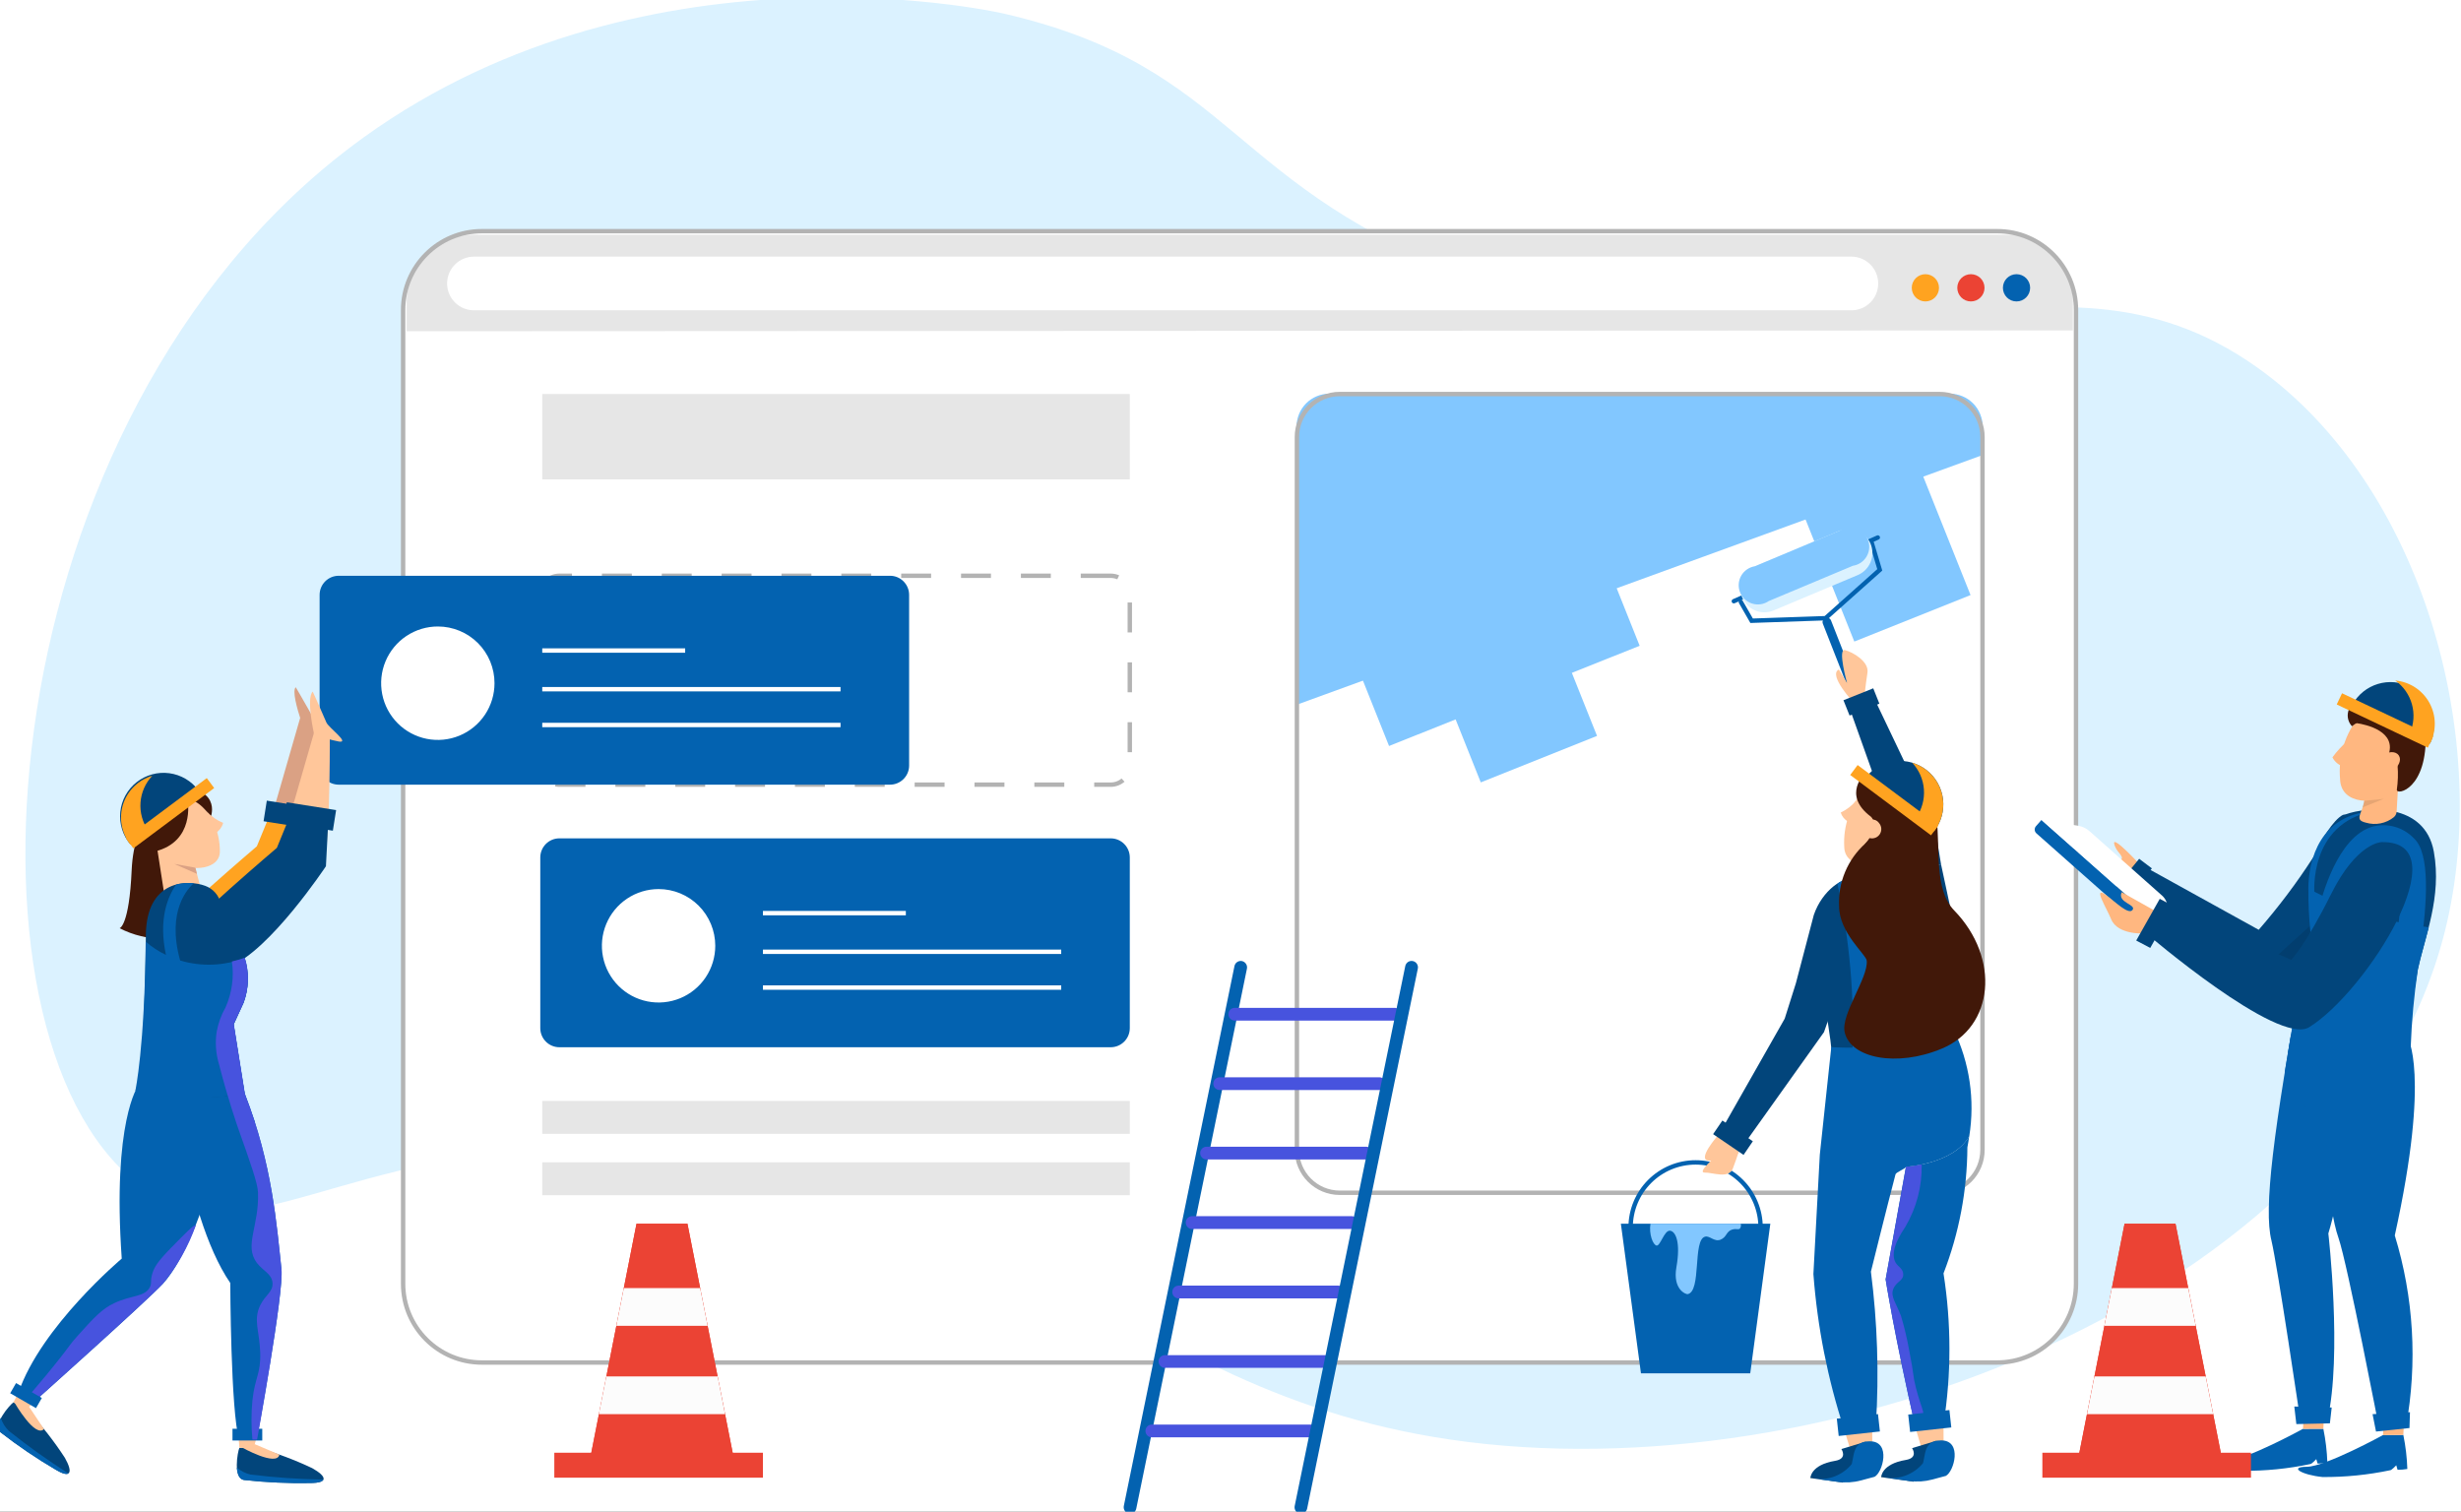 <svg width="560" height="344" viewBox="0 0 560 344" fill="none" xmlns="http://www.w3.org/2000/svg">
<rect x="0" y="0" width="560" height="344" fill="#333333" stroke="none"/>
<g clip-path="url(#clip0_36267_31136)">
<path d="M646.018 -107H-95.018C-110.472 -107 -123 -94.465 -123 -79.001V404.001C-123 419.464 -110.472 432 -95.018 432H646.018C661.472 432 674 419.464 674 404.001V-79.001C674 -94.465 661.472 -107 646.018 -107Z" fill="white"/>
<path d="M76.609 35.926C141.329 -15.794 225.089 2.305 228.58 3.127C281.502 15.436 279.131 43.043 336.85 63.757C421.077 93.979 465.337 49.263 513.648 83.631C551.393 110.49 567.223 168.318 556.359 211.82C536.273 292.324 421.114 339.075 333.882 328.111C250.57 317.633 228.617 259.002 136.233 260.533C76.497 261.486 56.094 286.459 32.928 270.47C-11.538 239.744 -4.332 100.684 76.609 35.926Z" fill="#DBF2FF"/>
<path d="M454.473 52.606H109.65C99.753 52.606 91.73 60.634 91.73 70.537V292.118C91.73 302.021 99.753 310.049 109.65 310.049H454.473C464.37 310.049 472.393 302.021 472.393 292.118V70.537C472.393 60.634 464.37 52.606 454.473 52.606Z" fill="white"/>
<path d="M457.721 53.409H108.848C99.757 53.054 92.252 59.274 92.533 69.772V75.375L471.684 75.188V68.707C471.684 60.638 465.281 53.409 457.721 53.409Z" fill="#E6E6E6"/>
<path d="M252.735 190.77H127.291C124.889 190.77 122.942 192.718 122.942 195.122V233.954C122.942 236.357 124.889 238.306 127.291 238.306H252.735C255.137 238.306 257.085 236.357 257.085 233.954V195.122C257.085 192.718 255.137 190.77 252.735 190.77Z" fill="#0362B0"/>
<path d="M162.759 215.22C162.759 217.772 162.002 220.268 160.585 222.39C159.168 224.513 157.153 226.167 154.796 227.144C152.439 228.121 149.845 228.376 147.343 227.878C144.841 227.38 142.543 226.151 140.739 224.346C138.935 222.541 137.706 220.241 137.209 217.738C136.711 215.234 136.966 212.639 137.943 210.281C138.919 207.922 140.572 205.906 142.693 204.488C144.815 203.07 147.309 202.313 149.86 202.313C153.281 202.313 156.562 203.673 158.981 206.093C161.4 208.514 162.759 211.797 162.759 215.22Z" fill="white"/>
<path d="M173.605 216.583H241.479" stroke="white" stroke-miterlimit="10"/>
<path d="M173.605 207.786H206.123" stroke="white" stroke-miterlimit="10"/>
<path d="M173.605 224.727H241.479" stroke="white" stroke-miterlimit="10"/>
<path d="M451.15 103.542V97.061C451.15 95.079 450.363 93.179 448.963 91.778C447.563 90.376 445.663 89.589 443.683 89.589H302.502C300.522 89.589 298.623 90.376 297.222 91.778C295.822 93.179 295.035 95.079 295.035 97.061V160.38L451.15 103.542Z" fill="#82C7FF"/>
<path d="M350.709 90.872L324.256 101.448L346.649 157.524L373.102 146.948L350.709 90.872Z" fill="#82C7FF"/>
<path d="M441.35 89.664H304.873C299.481 89.664 295.11 94.038 295.11 99.433V261.654C295.11 267.049 299.481 271.423 304.873 271.423H441.35C446.742 271.423 451.113 267.049 451.113 261.654V99.433C451.113 94.038 446.742 89.664 441.35 89.664Z" stroke="#B3B3B3" stroke-miterlimit="10"/>
<path d="M341.01 111.384L314.557 121.96L336.95 178.036L363.403 167.46L341.01 111.384Z" fill="#82C7FF"/>
<path d="M331.961 132.711L305.508 143.287L316.078 169.755L342.531 159.179L331.961 132.711Z" fill="#82C7FF"/>
<path d="M433.355 97.738L406.902 108.313L421.946 145.987L448.399 135.411L433.355 97.738Z" fill="#82C7FF"/>
<path d="M257.085 89.664H123.39V109.09H257.085V89.664Z" fill="#E6E6E6"/>
<path d="M257.085 250.521H123.39V258.011H257.085V250.521Z" fill="#E6E6E6"/>
<path d="M257.085 264.493H123.39V271.983H257.085V264.493Z" fill="#E6E6E6"/>
<path d="M252.735 131.018H127.291C124.889 131.018 122.942 132.966 122.942 135.37V174.202C122.942 176.605 124.889 178.554 127.291 178.554H252.735C255.137 178.554 257.085 176.605 257.085 174.202V135.37C257.085 132.966 255.137 131.018 252.735 131.018Z" stroke="#B3B3B3" stroke-miterlimit="10" stroke-dasharray="6.81 6.81"/>
<path d="M438.12 68.595C439.831 68.595 441.219 67.207 441.219 65.494C441.219 63.782 439.831 62.394 438.12 62.394C436.409 62.394 435.021 63.782 435.021 65.494C435.021 67.207 436.409 68.595 438.12 68.595Z" fill="#FFA320"/>
<path d="M448.48 68.595C450.192 68.595 451.579 67.207 451.579 65.494C451.579 63.782 450.192 62.394 448.48 62.394C446.769 62.394 445.382 63.782 445.382 65.494C445.382 67.207 446.769 68.595 448.48 68.595Z" fill="#EB4334"/>
<path d="M458.86 68.595C460.571 68.595 461.958 67.207 461.958 65.494C461.958 63.782 460.571 62.394 458.86 62.394C457.148 62.394 455.761 63.782 455.761 65.494C455.761 67.207 457.148 68.595 458.86 68.595Z" fill="#0362B0"/>
<path d="M421.282 70.612H107.84C106.221 70.612 104.668 69.969 103.523 68.823C102.379 67.678 101.736 66.124 101.736 64.504V64.504C101.74 62.886 102.385 61.335 103.529 60.191C104.673 59.047 106.222 58.401 107.84 58.397H421.282C422.901 58.397 424.454 59.04 425.598 60.185C426.743 61.331 427.386 62.884 427.386 64.504V64.504C427.389 65.307 427.233 66.102 426.927 66.845C426.621 67.587 426.171 68.261 425.604 68.829C425.037 69.396 424.363 69.846 423.621 70.152C422.879 70.458 422.085 70.615 421.282 70.612V70.612Z" fill="white"/>
<path d="M454.473 52.606H109.65C99.753 52.606 91.73 60.634 91.73 70.537V292.118C91.73 302.021 99.753 310.049 109.65 310.049H454.473C464.37 310.049 472.393 302.021 472.393 292.118V70.537C472.393 60.634 464.37 52.606 454.473 52.606Z" stroke="#B3B3B3" stroke-miterlimit="10"/>
<path d="M202.52 131.018H77.076C74.674 131.018 72.727 132.966 72.727 135.37V174.202C72.727 176.605 74.674 178.554 77.076 178.554H202.52C204.922 178.554 206.87 176.605 206.87 174.202V135.37C206.87 132.966 204.922 131.018 202.52 131.018Z" fill="#0362B0"/>
<path d="M112.525 155.468C112.525 158.021 111.768 160.517 110.35 162.64C108.932 164.763 106.916 166.417 104.558 167.394C102.2 168.37 99.605 168.625 97.103 168.125C94.6 167.626 92.302 166.394 90.498 164.588C88.695 162.781 87.468 160.479 86.973 157.974C86.477 155.469 86.735 152.874 87.714 150.516C88.693 148.158 90.35 146.143 92.473 144.727C94.597 143.311 97.093 142.557 99.645 142.561C101.338 142.561 103.014 142.895 104.578 143.544C106.142 144.193 107.563 145.144 108.759 146.342C109.956 147.541 110.904 148.964 111.55 150.53C112.196 152.096 112.528 153.774 112.525 155.468V155.468Z" fill="white"/>
<path d="M123.39 156.831H191.264" stroke="white" stroke-miterlimit="10"/>
<path d="M123.39 148.034H155.908" stroke="white" stroke-miterlimit="10"/>
<path d="M123.39 164.975H191.264" stroke="white" stroke-miterlimit="10"/>
<path d="M58.502 329.4C62.808 330.607 67.004 332.175 71.046 334.088C74.351 335.956 74.78 337.45 70.673 337.469C65.611 337.563 60.548 337.333 55.515 336.778C52.995 336.386 54.041 330.465 54.47 329.456L58.502 329.4Z" fill="#02457B"/>
<path d="M57.774 329.4L58.633 326.131L54.265 326.636L54.47 329.456L57.774 329.4Z" fill="#FFC69A"/>
<path d="M73.585 336.685C68.05 336.6 62.522 336.22 57.027 335.545C55.867 335.283 54.79 334.738 53.891 333.958C53.985 335.377 54.395 336.61 55.515 336.778C60.548 337.333 65.611 337.563 70.673 337.469C72.447 337.45 73.361 337.17 73.585 336.685Z" fill="#0362B0"/>
<path d="M38.603 215.238C38.603 215.238 37.557 210.289 46.368 203.695C51.144 200.207 55.683 196.407 59.958 192.32L68.302 163.369L71.196 164.732C71.196 164.732 71.382 187.464 70.113 194.207C68.844 200.949 40.88 230.2 38.603 215.238Z" fill="#DAA184"/>
<path d="M61.489 185.185L70.972 186.548L70.617 194.486C70.617 194.486 56.766 216.135 47.731 219.553C38.696 222.971 33.283 217.685 35.504 213.949C37.725 210.214 58.446 192.581 58.446 192.581L61.489 185.185Z" fill="#FFA320"/>
<path d="M71.203 188.652L71.942 183.966L60.713 182.192L59.974 186.879L71.203 188.652Z" fill="#02457B"/>
<path d="M71.177 171.325C71.177 171.325 65.689 157.914 67.294 156.383C67.294 156.383 72.428 165.031 73.977 168.673" fill="#DAA184"/>
<path d="M6.532 321.182C9.573 324.457 12.328 327.988 14.765 331.735C16.631 335.041 16.165 336.554 12.674 334.425C8.305 331.863 4.108 329.017 0.111 325.907C-1.756 324.245 2.164 319.743 3.06 319.108L6.532 321.182Z" fill="#02457B"/>
<path d="M5.898 320.789L8.343 318.455L4.348 316.605L3.06 319.108L5.898 320.789Z" fill="#FFC69A"/>
<path d="M55.739 249.027L38.453 239.389C38.453 239.389 41.365 275.849 52.398 291.95C52.398 291.95 52.491 321.275 54.414 327.607L58.446 327.513C58.446 327.513 64.625 294.135 64.046 288.831C62.982 279.043 61.974 264.96 55.739 249.027Z" fill="#0362B0"/>
<path d="M37.427 181.897C37.427 181.897 30.52 185.297 29.96 198.017C29.4 210.737 27.216 211.222 27.216 211.222C30.281 212.803 33.679 213.628 37.128 213.628C40.577 213.628 43.975 212.803 47.04 211.222L37.427 181.897Z" fill="#411809"/>
<path d="M45.771 183.093C48.509 185.914 50.036 189.695 50.027 193.627C50.176 197.867 43.699 198.428 40.022 196.373C38.382 195.462 37.042 194.095 36.164 192.437C35.286 190.78 34.907 188.903 35.075 187.034C35.877 182.495 42.075 179.693 45.771 183.093Z" fill="#FFC69A"/>
<path d="M42 188.267L35.187 189.331L37.744 205.806C37.919 206.939 38.536 207.957 39.46 208.636C40.383 209.316 41.539 209.601 42.672 209.429V209.429C43.272 209.334 43.844 209.115 44.354 208.785C44.863 208.454 45.297 208.021 45.628 207.512C45.959 207.003 46.179 206.43 46.274 205.83C46.37 205.231 46.338 204.618 46.182 204.031L42 188.267Z" fill="#FFC69A"/>
<path d="M42.709 182.289C42.709 182.289 44.408 191.498 35.243 193.758C28.802 195.346 28.97 179.301 38.061 178.965C50.849 178.498 47.974 185.857 47.974 185.857C47.974 185.857 44.838 181.299 42.709 182.289Z" fill="#411809"/>
<path d="M44.819 198.857L39.648 196.579L44.464 197.456L44.819 198.857Z" fill="#DAA184"/>
<path d="M52.491 241.481L31.434 247.085C31.434 247.085 25.517 255.117 27.701 286.403C27.701 286.403 9.332 301.85 4.199 316.904L7.596 319.127C7.596 319.127 33.469 296.003 37.109 292.081C41.477 287.355 49.896 271.684 52.491 241.481Z" fill="#0362B0"/>
<path d="M50.251 205.637C50.047 204.711 49.611 203.851 48.984 203.138C48.358 202.426 47.56 201.885 46.667 201.566C42.766 200.127 33.283 200.053 33.189 212.866C33.021 238.082 31.434 247.066 31.434 247.066C31.434 247.066 36.493 251.474 55.702 249.027L53.163 233.113L55.403 228.219C56.855 224.339 56.714 220.042 55.011 216.265L50.251 205.637Z" fill="#02457B"/>
<path d="M42.43 216.265C42.43 216.265 41.384 211.297 50.214 204.703C54.981 201.213 59.515 197.413 63.785 193.328L72.129 164.377L75.041 165.759C75.041 165.759 75.209 188.472 73.94 195.215C72.671 201.958 44.726 231.208 42.43 216.265Z" fill="#FFC69A"/>
<path d="M71.476 167.086C71.476 167.086 69.609 158.923 71.159 157.373C71.159 157.373 72.727 160.772 74.276 164.415C74.761 165.554 79.689 169.122 77.151 168.748C75.21 168.376 73.31 167.819 71.476 167.086V167.086Z" fill="#FFC69A"/>
<path d="M47.04 184.662C48.086 185.783 49.359 186.668 50.774 187.258C50.54 188.176 49.966 188.97 49.168 189.481L47.04 184.662Z" fill="#FFC69A"/>
<path d="M15.549 335.284C10.884 332.31 6.379 329.093 2.052 325.646C1.184 324.819 0.541 323.784 0.185 322.639C-0.487 323.909 -0.785 325.179 0.073 325.907C4.071 329.018 8.268 331.863 12.637 334.425C14.186 335.34 15.119 335.583 15.549 335.284Z" fill="#0362B0"/>
<path d="M3.378 319.295C3.378 319.295 7.97 327.252 10.005 325.197L6.607 320.098L3.378 319.295Z" fill="#FFC69A"/>
<path d="M54.955 329.325C54.955 329.325 63.001 333.846 63.58 331.006L57.979 328.634L54.955 329.325Z" fill="#FFC69A"/>
<path d="M66.025 185.54L74.687 187.127L74.164 197.12C74.164 197.12 61.302 216.49 52.267 219.908C43.232 223.326 37.837 218.04 40.04 214.304C42.243 210.569 63.001 192.936 63.001 192.936L66.025 185.54Z" fill="#02457B"/>
<path d="M75.743 189.027L76.482 184.34L65.252 182.567L64.513 187.253L75.743 189.027Z" fill="#02457B"/>
<path d="M55.739 249.027L57.998 255.397L43.456 271.441L44.819 249.774C48.473 249.8 52.123 249.55 55.739 249.027V249.027Z" fill="#0362B0"/>
<path d="M38.864 284.012C35.896 287.056 34.963 288.438 34.552 290.231C34.197 291.707 34.552 291.894 34.16 292.79C33.04 295.2 29.885 294.658 26.021 296.526C23.202 297.815 21.335 299.888 17.639 303.997C15.773 306.052 15.959 306.183 12.916 309.974C9.332 314.495 7.167 316.773 6.14 318.174L7.596 319.127C7.596 319.127 33.469 296.003 37.109 292.081C40.344 288.117 42.87 283.624 44.576 278.8C44.035 278.688 42.336 280.481 38.864 284.012Z" fill="#4753DE"/>
<path d="M52.902 327.794H59.678V325.123H52.902V327.794Z" fill="#0362B0"/>
<path d="M2.319 317.04L8.187 320.43L9.522 318.117L3.654 314.726L2.319 317.04Z" fill="#0362B0"/>
<path d="M29.68 192.17L45.192 179.899C44.406 178.827 43.411 177.926 42.269 177.248C41.126 176.569 39.859 176.128 38.542 175.951C37.225 175.773 35.886 175.863 34.605 176.214C33.324 176.565 32.126 177.171 31.084 177.996C30.042 178.82 29.177 179.846 28.539 181.013C27.902 182.179 27.506 183.462 27.375 184.785C27.244 186.107 27.38 187.443 27.776 188.712C28.172 189.981 28.82 191.157 29.68 192.17" fill="#02457B"/>
<path d="M34.645 176.537C33.09 176.99 31.671 177.82 30.512 178.952C29.353 180.085 28.49 181.485 27.999 183.03C27.509 184.574 27.405 186.216 27.698 187.81C27.991 189.404 28.672 190.902 29.68 192.17L33.712 188.976C32.418 187.11 31.804 184.856 31.974 182.591C32.144 180.326 33.087 178.188 34.645 176.537V176.537Z" fill="#FFA320"/>
<path d="M47.053 177.06L28.664 190.786L30.349 193.046L48.739 179.321L47.053 177.06Z" fill="#FFA320"/>
<path d="M55.403 228.22C56.626 224.938 56.718 221.342 55.665 218.002C50.972 219.815 45.809 220.012 40.992 218.563C37.819 207.169 42.859 202.089 44.091 200.987C42.746 200.839 41.386 200.94 40.078 201.285C38.099 204.143 36.045 209.261 37.763 217.293C36.092 216.505 34.54 215.487 33.152 214.267V214.267C32.928 238.399 30.8 248.168 30.8 248.168C30.8 248.168 36.4 251.474 55.702 249.027L53.163 233.113L55.403 228.22Z" fill="#0362B0"/>
<path d="M64.046 288.756C62.982 278.968 61.974 264.885 55.739 248.952L53.201 233.039L55.441 228.145C56.663 224.863 56.755 221.267 55.702 217.928C54.744 218.275 53.765 218.562 52.771 218.787C53.282 222.327 52.784 225.94 51.334 229.209C50.345 230.949 49.657 232.844 49.299 234.813C48.937 237.237 49.109 239.71 49.803 242.06C51.968 250.503 54.134 256.573 54.134 256.573C57.139 265.053 58.633 269.274 58.707 271.329C59.006 279.043 55.478 283.377 58.446 287.374C59.883 289.242 61.881 289.877 62.011 291.95C62.142 294.023 60.406 294.584 59.211 297.03C57.587 300.392 59.043 302.821 59.211 307.733C59.379 312.645 58.017 313.337 57.438 318.679C57.158 321.642 57.158 324.625 57.438 327.588H58.502C58.502 327.588 64.625 294.135 64.046 288.756Z" fill="#4753DE"/>
<path d="M167.258 333.304H134.011L144.838 278.464H156.431L167.258 333.304Z" fill="#EB4334"/>
<path d="M173.605 330.577H126.134V336.255H173.605V330.577Z" fill="#EB4334"/>
<path d="M167.258 333.304H134.011L144.838 278.464H156.431L167.258 333.304Z" fill="#EB4334"/>
<path d="M140.246 301.7H161.023L159.324 293.108H141.945L140.246 301.7Z" fill="#FCFCFC"/>
<path d="M136.27 321.798H164.98L163.3 313.206H137.969L136.27 321.798Z" fill="#FCFCFC"/>
<path d="M524.046 325.141C524.046 325.141 510.979 332.314 506.741 332.37C502.504 332.426 505.621 334.238 510.288 334.686C515.468 334.738 520.638 334.225 525.707 333.154C526.043 333.154 527.07 332.034 527.07 332.034L527.368 333.042C528.112 333.048 528.855 332.992 529.59 332.874C529.505 330.269 529.199 327.676 528.675 325.123L524.046 325.141Z" fill="#0362B0"/>
<path d="M524.046 325.141L524.214 321.667L528.843 321.891L528.675 325.122L524.046 325.141Z" fill="#FFB780"/>
<path d="M523.952 220.748L539.371 223.382C539.371 223.382 534.686 264.623 529.814 280.687C529.814 280.687 533.006 308.312 529.59 323.255L523.486 323.535C523.486 323.535 518.277 288.214 516.859 282.256C515.085 275.102 517.195 257.806 523.952 220.748Z" fill="#0362B0"/>
<path d="M522.067 320.061L522.534 324.058L530.168 323.89L530.579 320.285L522.067 320.061Z" fill="#0362B0"/>
<path d="M542.246 326.561C542.246 326.561 529.179 333.733 524.923 333.771C520.667 333.808 523.822 335.638 528.488 336.105C533.669 336.142 538.838 335.622 543.908 334.555C544.225 334.555 545.27 333.434 545.27 333.434L545.569 334.462C546.313 334.463 547.057 334.4 547.79 334.275C547.705 331.67 547.399 329.077 546.876 326.523L542.246 326.561Z" fill="#0362B0"/>
<path d="M542.246 326.561L542.414 323.068L547.044 323.311L546.876 326.523L542.246 326.561Z" fill="#FFB780"/>
<path d="M531.419 223.177L547.772 235.915C547.772 235.915 553.148 243.872 544.934 281.136C549.246 295.205 550.123 310.103 547.492 324.581L541.462 325.497C541.462 325.497 534.145 287.505 532.129 281.715C529.665 274.766 527.686 255.472 531.419 223.177Z" fill="#0362B0"/>
<path d="M539.875 321.798L540.659 325.758L548.276 324.955L548.388 321.35L539.875 321.798Z" fill="#0362B0"/>
<path d="M530.187 235.673L521.301 235.43L519.883 243.966L532.745 266.025L530.187 235.673Z" fill="#0362B0"/>
<path d="M539.633 189.761C539.633 189.761 533.566 184.288 526.192 195.365C522.507 201.053 518.421 206.471 513.965 211.577L485.964 196.093L483.034 202.07C483.034 202.07 508.253 230.853 516.28 228.986C524.307 227.118 557.759 191.629 539.633 189.761Z" fill="#02457B"/>
<path d="M483.146 202.182C483.146 202.182 469.556 191.703 476.033 193.552C478.964 194.393 481.634 196.616 482.586 195.7C483.538 194.785 481.447 193.963 481.074 191.965C480.7 189.966 487.122 196.933 487.122 196.933L483.146 202.182Z" fill="#FFB780"/>
<g opacity="0.1">
<path d="M492.629 205.04L504.277 215.929L491.098 209.766L492.629 205.04Z" fill="black"/>
</g>
<g opacity="0.1">
<path d="M513.051 222.093L527.088 209.373V212.735L520.069 223.979L513.051 222.093Z" fill="black"/>
</g>
<path d="M481.41 201.976L484.303 204.162L489.661 197.606L486.767 195.42L481.41 201.976Z" fill="#02457B"/>
<path d="M533.79 185.297C538.475 183.579 551.767 182.458 553.82 193.814C555.687 204.181 551.729 213.202 550.18 220.562C549.387 224.887 548.82 229.252 548.481 233.636C548.481 233.636 539.782 243.928 523.598 239.24L524.643 221.626L525.744 211.876C524.848 200.8 525.11 199.436 527.088 193.87C527.91 191.536 530.934 186.53 533.137 185.428L533.79 185.297Z" fill="#02457B"/>
<path d="M526.64 203.396L525.259 202.369C525.259 195.271 528.171 185.558 539.558 184.625H539.913C525.259 187.464 526.64 203.228 526.64 203.396Z" fill="#0362B0"/>
<path d="M537.972 166.899H546.39L545.364 184.475C545.374 184.748 545.324 185.02 545.218 185.272C545.111 185.524 544.951 185.749 544.748 185.932C543.867 186.647 542.825 187.136 541.713 187.357C540.6 187.579 539.451 187.525 538.364 187.202C535.526 186.53 537.58 185.222 538.009 182.028L537.972 166.899Z" fill="#FFB780"/>
<path d="M536.907 162.939C533.613 166.957 532.025 172.107 532.483 177.284C532.651 183.242 540.585 183.317 545.55 180.179C547.68 178.891 549.352 176.967 550.333 174.679C551.314 172.391 551.554 169.853 551.02 167.421C549.657 161.127 541.313 157.391 536.907 162.939Z" fill="#FFB780"/>
<g opacity="0.1">
<path d="M537.598 183.728L542.396 181.785L537.971 182.233L537.598 183.728Z" fill="black"/>
</g>
<path d="M534.201 168.599C532.91 169.707 531.751 170.96 530.747 172.334C531.213 173.265 532.013 173.986 532.987 174.352L534.201 168.599Z" fill="#FFB780"/>
<path d="M551.953 166.506C551.636 158.381 537.523 158.475 535.843 159.801C535.406 160.087 535.036 160.466 534.76 160.911C534.484 161.356 534.309 161.856 534.246 162.376C534.184 162.895 534.236 163.422 534.399 163.92C534.562 164.417 534.832 164.873 535.19 165.255L535.899 164.732L536.291 164.564C538.363 164.863 545.625 166.432 543.404 172.035C542.844 173.492 544.094 174.146 545.569 174.221C545.717 176.045 545.66 177.881 545.401 179.693C545.233 181.075 552.495 179.693 551.953 166.506Z" fill="#411809"/>
<path d="M463.299 187.985L464.536 186.586L493.263 212.025L491.246 214.305L463.386 189.634C463.271 189.532 463.178 189.408 463.111 189.27C463.044 189.132 463.006 188.981 462.997 188.828C462.989 188.674 463.012 188.521 463.064 188.376C463.115 188.231 463.195 188.099 463.299 187.985Z" fill="#0362B0"/>
<path d="M491.994 203.807C492.394 204.172 492.714 204.616 492.932 205.111C493.151 205.607 493.264 206.142 493.263 206.684V212.026L464.553 186.604L472.823 187.893C473.79 188.044 474.696 188.465 475.436 189.107L491.994 203.807Z" fill="white"/>
<path d="M540.753 175.379C541.406 176.369 543.068 176.406 544.486 175.379C545.905 174.352 546.502 172.895 545.849 171.905C545.196 170.915 543.534 170.896 542.116 171.905C540.697 172.913 540.174 174.408 540.753 175.379Z" fill="#FFB780"/>
<path d="M548.556 238.325C548.773 232.403 549.315 226.498 550.18 220.636C550.815 217.685 551.804 214.472 552.663 211.017C543.057 209.837 533.763 206.839 525.278 202.182C525.242 205.494 525.398 208.806 525.744 212.1L523.598 221.832L520.611 239.688C529.798 242.52 539.687 242.038 548.556 238.325Z" fill="#0362B0"/>
<path d="M543.385 249.531L537.934 248.056C544.972 222.093 548.406 197.774 545.401 194.972C543.441 193.235 542.19 193.31 541.406 193.534C537.281 194.673 533.286 203.676 532.073 207.86L527.779 206.198C528.283 204.591 531.737 190.359 539.95 188.08C541.604 187.659 543.341 187.686 544.981 188.158C546.622 188.631 548.107 189.532 549.284 190.769C556.545 197.363 547.585 234.084 543.385 249.531Z" fill="#0362B0"/>
<path d="M541.929 191.629C541.929 191.629 536.329 191.629 530.43 203.471C524.531 215.313 521.357 218.414 521.357 218.414L493.189 205.992L488.316 212.343C488.316 212.343 518.352 238.1 525.446 233.748C538.55 225.642 560.129 191.237 541.929 191.629Z" fill="#02457B"/>
<path d="M488.316 212.399C488.316 212.399 481.876 212.941 480.364 209.112C479.393 206.683 475.959 201.267 479.356 203.77C481.484 205.339 484.396 208.271 485.274 207.038C486.151 205.806 481.671 205.376 482.81 203.022L490.37 207.262L488.316 212.399Z" fill="#FFB780"/>
<path d="M486.095 214.024L489.287 215.705L494.645 206.217L491.452 204.536L486.095 214.024Z" fill="#02457B"/>
<path d="M552.961 169.215L535.339 160.249C536.592 158.026 538.654 156.373 541.095 155.634C543.537 154.896 546.169 155.129 548.442 156.286C550.716 157.443 552.455 159.433 553.297 161.842C554.139 164.251 554.019 166.893 552.961 169.215" fill="#02457B"/>
<path d="M545.028 154.851C546.637 154.993 548.188 155.528 549.543 156.409C550.898 157.29 552.016 158.491 552.799 159.905C553.582 161.319 554.007 162.904 554.035 164.521C554.063 166.138 553.695 167.736 552.961 169.177L548.369 166.843C549.278 164.765 549.442 162.436 548.834 160.251C548.225 158.066 546.88 156.159 545.028 154.851Z" fill="#FFA320"/>
<path d="M532.929 157.756L531.722 160.305L552.453 170.137L553.661 167.588L532.929 157.756Z" fill="#FFA320"/>
<path d="M505.882 333.304H472.617L483.444 278.464H495.037L505.882 333.304Z" fill="#EB4334"/>
<path d="M512.211 330.577H464.74V336.255H512.211V330.577Z" fill="#EB4334"/>
<path d="M505.882 333.304H472.617L483.444 278.464H495.037L505.882 333.304Z" fill="#EB4334"/>
<path d="M478.852 301.7H499.629L497.93 293.108H480.551L478.852 301.7Z" fill="#FCFCFC"/>
<path d="M474.895 321.798H503.605L501.906 313.206H476.593L474.895 321.798Z" fill="#FCFCFC"/>
<path d="M257.141 344.436C257.476 344.442 257.802 344.329 258.062 344.117C258.321 343.905 258.498 343.608 258.559 343.278L283.742 220.412C283.814 220.034 283.735 219.642 283.522 219.321C283.309 219 282.979 218.775 282.603 218.694C282.227 218.622 281.838 218.701 281.52 218.915C281.202 219.128 280.981 219.458 280.904 219.833L255.722 342.699C255.65 343.077 255.729 343.469 255.942 343.79C256.154 344.111 256.484 344.336 256.861 344.417L257.141 344.436Z" fill="#0362B0"/>
<path d="M281.147 232.236H317.473C317.829 232.195 318.157 232.025 318.395 231.758C318.633 231.491 318.765 231.146 318.765 230.788C318.765 230.43 318.633 230.085 318.395 229.818C318.157 229.551 317.829 229.381 317.473 229.34H281.147C280.943 229.317 280.737 229.337 280.541 229.4C280.346 229.462 280.166 229.564 280.013 229.701C279.86 229.838 279.737 230.005 279.653 230.193C279.57 230.38 279.526 230.583 279.526 230.788C279.526 230.993 279.57 231.196 279.653 231.383C279.737 231.571 279.86 231.738 280.013 231.875C280.166 232.011 280.346 232.114 280.541 232.176C280.737 232.239 280.943 232.259 281.147 232.236V232.236Z" fill="#4753DE"/>
<path d="M277.544 248.037H313.871C314.06 248.04 314.248 248.004 314.424 247.933C314.599 247.862 314.759 247.756 314.893 247.622C315.027 247.488 315.132 247.328 315.204 247.152C315.275 246.977 315.311 246.789 315.308 246.599C315.31 246.409 315.275 246.22 315.204 246.043C315.133 245.866 315.027 245.705 314.894 245.57C314.76 245.434 314.601 245.327 314.425 245.253C314.249 245.18 314.061 245.142 313.871 245.142H277.544C277.158 245.142 276.788 245.296 276.514 245.569C276.241 245.842 276.088 246.213 276.088 246.599C276.088 246.789 276.126 246.978 276.199 247.154C276.273 247.329 276.38 247.489 276.516 247.623C276.651 247.756 276.812 247.862 276.988 247.933C277.165 248.004 277.354 248.04 277.544 248.037V248.037Z" fill="#4753DE"/>
<path d="M274.557 263.839H310.884C311.073 263.842 311.261 263.806 311.437 263.735C311.612 263.663 311.772 263.557 311.906 263.423C312.04 263.289 312.146 263.13 312.217 262.954C312.288 262.778 312.324 262.59 312.321 262.401C312.324 262.21 312.288 262.021 312.217 261.845C312.146 261.668 312.041 261.507 311.907 261.372C311.773 261.236 311.614 261.129 311.438 261.055C311.263 260.982 311.074 260.944 310.884 260.944H274.557C274.171 260.944 273.801 261.097 273.528 261.371C273.255 261.644 273.101 262.014 273.101 262.401C273.101 262.591 273.139 262.78 273.212 262.955C273.286 263.131 273.393 263.291 273.529 263.424C273.664 263.558 273.825 263.664 274.002 263.735C274.178 263.806 274.367 263.841 274.557 263.839V263.839Z" fill="#4753DE"/>
<path d="M271.272 279.66H307.58C307.966 279.66 308.336 279.506 308.609 279.233C308.882 278.96 309.036 278.589 309.036 278.203C309.036 277.817 308.882 277.446 308.609 277.173C308.336 276.9 307.966 276.746 307.58 276.746H271.272C270.886 276.746 270.515 276.9 270.242 277.173C269.969 277.446 269.816 277.817 269.816 278.203C269.816 278.589 269.969 278.96 270.242 279.233C270.515 279.506 270.886 279.66 271.272 279.66V279.66Z" fill="#4753DE"/>
<path d="M268.21 295.462H304.518C304.905 295.462 305.275 295.308 305.548 295.035C305.821 294.762 305.974 294.391 305.974 294.005C305.974 293.618 305.821 293.248 305.548 292.975C305.275 292.701 304.905 292.548 304.518 292.548H268.21C267.824 292.548 267.454 292.701 267.181 292.975C266.908 293.248 266.754 293.618 266.754 294.005C266.754 294.391 266.908 294.762 267.181 295.035C267.454 295.308 267.824 295.462 268.21 295.462V295.462Z" fill="#4753DE"/>
<path d="M265.093 311.263H301.401C301.787 311.263 302.157 311.11 302.43 310.837C302.704 310.563 302.857 310.193 302.857 309.806C302.857 309.616 302.819 309.427 302.746 309.252C302.672 309.076 302.565 308.917 302.429 308.783C302.294 308.649 302.133 308.544 301.957 308.472C301.78 308.401 301.591 308.366 301.401 308.368H265.093C264.903 308.366 264.714 308.401 264.537 308.472C264.361 308.544 264.2 308.649 264.065 308.783C263.929 308.917 263.822 309.076 263.748 309.252C263.675 309.427 263.637 309.616 263.637 309.806C263.637 310.193 263.79 310.563 264.063 310.837C264.336 311.11 264.707 311.263 265.093 311.263V311.263Z" fill="#4753DE"/>
<path d="M261.938 327.065H298.265C298.469 327.088 298.675 327.068 298.87 327.006C299.066 326.944 299.246 326.841 299.399 326.704C299.552 326.568 299.674 326.4 299.758 326.213C299.842 326.026 299.885 325.823 299.885 325.618C299.885 325.412 299.842 325.209 299.758 325.022C299.674 324.835 299.552 324.667 299.399 324.531C299.246 324.394 299.066 324.291 298.87 324.229C298.675 324.167 298.469 324.147 298.265 324.17H261.938C261.583 324.21 261.255 324.38 261.017 324.647C260.778 324.914 260.647 325.26 260.647 325.618C260.647 325.975 260.778 326.321 261.017 326.588C261.255 326.855 261.583 327.025 261.938 327.065V327.065Z" fill="#4753DE"/>
<path d="M296.025 344.436C296.359 344.438 296.683 344.324 296.942 344.112C297.201 343.901 297.378 343.606 297.443 343.278L322.626 220.412C322.664 220.224 322.664 220.031 322.628 219.843C322.591 219.655 322.518 219.476 322.412 219.317C322.306 219.157 322.17 219.02 322.011 218.913C321.853 218.806 321.674 218.732 321.487 218.694C321.299 218.656 321.106 218.655 320.918 218.692C320.731 218.728 320.552 218.802 320.392 218.907C320.233 219.013 320.096 219.149 319.989 219.308C319.882 219.467 319.807 219.645 319.769 219.833L294.606 342.699C294.568 342.887 294.567 343.08 294.604 343.268C294.64 343.456 294.714 343.635 294.819 343.794C294.925 343.954 295.061 344.091 295.22 344.198C295.379 344.305 295.557 344.379 295.745 344.417L296.025 344.436Z" fill="#0362B0"/>
<path d="M415.719 141.552L423.149 160.473" stroke="#0362B0" stroke-width="2" stroke-miterlimit="10" stroke-linecap="round"/>
<path d="M396.137 136.995L398.583 141.253L415.402 140.674L427.741 129.673L425.893 123.472" stroke="#0362B0" stroke-miterlimit="10" stroke-linecap="round"/>
<path d="M427.293 122.313L394.532 136.808" stroke="#0362B0" stroke-miterlimit="10" stroke-linecap="round"/>
<path d="M422.72 130.868L403.567 138.919C402.232 139.471 400.733 139.473 399.397 138.923C398.061 138.374 396.997 137.318 396.436 135.986C395.883 134.653 395.879 133.155 396.424 131.819C396.969 130.482 398.02 129.416 399.348 128.851L418.501 120.819C419.835 120.26 421.337 120.253 422.677 120.799C424.017 121.345 425.086 122.4 425.65 123.733C426.202 125.069 426.204 126.569 425.655 127.905C425.106 129.242 424.051 130.307 422.72 130.868Z" fill="#DBF2FF"/>
<path d="M402.484 136.771L421.637 128.739C422.286 128.64 422.905 128.396 423.447 128.025C423.989 127.654 424.441 127.165 424.768 126.595C425.095 126.025 425.289 125.388 425.337 124.733C425.384 124.077 425.283 123.419 425.041 122.808C424.799 122.197 424.422 121.648 423.939 121.203C423.456 120.758 422.879 120.427 422.25 120.236C421.621 120.045 420.958 119.998 420.309 120.099C419.66 120.2 419.042 120.446 418.501 120.819L399.348 128.851C398.699 128.95 398.08 129.194 397.538 129.565C396.996 129.937 396.544 130.426 396.217 130.996C395.89 131.566 395.696 132.202 395.648 132.858C395.601 133.513 395.702 134.171 395.944 134.782C396.186 135.393 396.563 135.942 397.046 136.387C397.529 136.832 398.107 137.163 398.735 137.354C399.364 137.545 400.027 137.592 400.676 137.491C401.325 137.39 401.943 137.144 402.484 136.771Z" fill="#82C7FF"/>
<path d="M398.265 312.515H373.401L368.827 278.464H402.839L398.265 312.515Z" fill="#0362B0"/>
<path d="M371.049 279.305C371.049 275.382 372.606 271.619 375.379 268.845C378.151 266.07 381.912 264.512 385.833 264.512C389.754 264.512 393.515 266.07 396.287 268.845C399.06 271.619 400.618 275.382 400.618 279.305" stroke="#0362B0" stroke-miterlimit="10"/>
<path d="M395.913 279.566C396.026 279.409 396.102 279.228 396.134 279.037C396.167 278.846 396.155 278.65 396.1 278.464H375.566C375.174 280.78 376.126 283.321 376.966 283.433C377.806 283.545 378.702 279.977 379.971 280.052C381.241 280.127 382.492 282.555 381.465 288.364C380.569 293.482 383.686 294.565 384.022 294.49C387.214 293.893 385.142 282.2 387.961 281.416C389.044 281.098 390.089 282.686 391.527 282.088C392.964 281.49 392.759 280.22 394.159 279.791C395.148 279.51 395.559 279.903 395.913 279.566Z" fill="#82C7FF"/>
<path d="M417.418 247.832L433.416 250.69L445.475 244.451C445.475 244.451 444.262 235.934 444.336 233.543C444.504 227.846 447.248 214.977 443.198 205.806C440.211 199.063 434.648 202.07 427.61 204.349L419.695 205.227C419.695 205.227 407.002 197.55 415.962 232.927C416.751 237.861 417.237 242.838 417.418 247.832Z" fill="#02457B"/>
<path d="M424.026 179.862C420.959 183.416 419.393 188.024 419.658 192.712C419.751 197.774 427.517 198.017 431.773 195.327C433.677 194.126 435.19 192.397 436.128 190.351C437.066 188.305 437.388 186.029 437.056 183.803C435.805 178.554 428.226 175.566 424.026 179.862Z" fill="#FFC69A"/>
<path d="M422.384 182.159C421.42 183.319 420.216 184.255 418.855 184.904C419.142 185.789 419.747 186.535 420.554 186.996L422.384 182.159Z" fill="#FFC69A"/>
<path d="M412.733 208.197L408.644 223.774L406.106 231.806L390.556 259.17L395.409 262.42L415.047 234.869L418.053 226.296L429.72 203.583C430.653 200.912 424.96 201.024 422.253 200.09C419.546 199.156 414.637 202.63 412.733 208.197Z" fill="#02457B"/>
<path d="M391.228 258.012C391.228 258.012 385.329 264.53 389.361 264.082C392.18 263.783 390.145 263.372 390.145 263.372C390.145 263.372 386.132 266.884 387.905 266.828C389.678 266.772 393.393 268.341 394.308 265.913C395.409 262.98 395.913 261.262 395.913 261.262L391.228 258.012Z" fill="#FFC69A"/>
<path d="M391.931 254.979L389.819 258.082L396.746 262.803L398.858 259.7L391.931 254.979Z" fill="#02457B"/>
<path d="M430.859 189.182L420.293 159.539L425.65 157.186L440.211 187.725L441.686 196.691L431.979 197.55L430.859 189.182Z" fill="#02457B"/>
<path d="M440.061 218.208C438.723 218.424 437.353 218.101 436.252 217.31C435.15 216.519 434.406 215.325 434.181 213.987L431.979 197.55L441.686 196.69L444.766 211.054C444.906 212.603 444.517 214.154 443.663 215.454C442.808 216.753 441.539 217.724 440.061 218.208V218.208Z" fill="#02457B"/>
<path d="M421.936 160.044C421.936 160.044 415.869 153.618 418.426 152.348L420.293 155.412C420.293 155.412 418.09 147.511 419.826 147.94C421.562 148.37 425.333 150.518 424.941 153.077C424.474 156.121 424.232 158.68 424.232 158.68L421.936 160.044Z" fill="#FFC69A"/>
<path d="M427.649 160.117L426.256 156.63L419.478 159.34L420.871 162.827L427.649 160.117Z" fill="#02457B"/>
<path d="M422.813 192.88L423.56 209.56L432.669 206.646L428.376 191.423L422.813 192.88Z" fill="#FFC69A"/>
<path d="M425.744 240.416C426.233 226.875 425.055 213.325 422.234 200.071C421.514 199.94 420.775 199.962 420.064 200.136C419.353 200.31 418.687 200.631 418.109 201.08C420.919 213.954 422.055 227.139 421.488 240.304L425.744 240.416Z" fill="#0362B0"/>
<path d="M448.107 258.553C449.428 250.285 448.184 241.81 444.542 234.271C435.208 239.483 416.709 238.287 416.709 238.287L414.095 262.775L412.639 289.914C413.543 301.945 415.894 313.823 419.639 325.291L426.864 324.133C427.588 312.536 427.206 300.897 425.725 289.372C425.725 289.372 429.346 274.747 431.325 267.22C431.456 266.734 433.603 265.95 433.715 265.52C433.715 265.502 444.486 264.923 448.107 258.553Z" fill="#0362B0"/>
<path d="M435.917 325.048L442.246 324.114C444.04 312.735 444.04 301.144 442.246 289.765C445.786 280.618 447.627 270.902 447.678 261.094C447.846 260.234 447.976 259.394 448.088 258.553C444.467 264.923 433.696 265.502 433.696 265.502L429.066 291.128C429.066 291.128 430.989 303.437 435.917 325.048Z" fill="#0362B0"/>
<path d="M437.28 264.979C436.106 265.241 434.915 265.416 433.715 265.502L429.085 291.128C429.085 291.128 430.952 303.306 435.843 324.749C436.562 324.302 437.134 323.652 437.485 322.881C438.12 321.406 437.149 320.453 435.955 315.746C435.208 312.814 435.619 313.243 434.443 307.341C433.976 304.679 433.352 302.047 432.576 299.459C431.381 296.358 430.168 295.051 430.803 293.351C431.437 291.651 433.08 291.483 433.08 290.045C433.08 288.607 431.923 288.364 431.307 287.243C429.851 284.572 432.763 280.407 433.603 279.099C436.11 274.823 437.383 269.935 437.28 264.979V264.979Z" fill="#4753DE"/>
<path d="M419.639 325.272L421.002 329.717L426.042 329.325L426.024 324.319L419.639 325.272Z" fill="#FFC69A"/>
<path d="M411.949 336.348C411.949 336.348 411.949 333.36 417.549 332.426C420.536 331.94 419.005 329.736 419.005 329.736L424.605 328.037L419.341 337.376L411.949 336.348Z" fill="#02457B"/>
<path d="M425.37 327.98C421.637 327.98 421.917 331.137 421.357 333.154C420.378 334.362 419.11 335.301 417.671 335.886C416.231 336.471 414.667 336.681 413.125 336.498L418.295 337.208C420.011 337.449 421.757 337.341 423.429 336.89L426.565 336.05C428.432 335.041 430.299 328.167 425.688 327.98H425.37Z" fill="#0362B0"/>
<path d="M412.191 336.404L413.125 336.498C411.949 336.348 411.426 336.274 412.191 336.404Z" fill="#FFA320"/>
<path d="M435.917 325.048L437.224 329.512L442.264 329.12L442.246 324.114L435.917 325.048Z" fill="#FFC69A"/>
<path d="M428.058 336.143C428.058 336.143 428.058 333.154 433.659 332.22C436.627 331.735 435.096 329.531 435.096 329.531L440.696 327.831L435.432 337.17L428.058 336.143Z" fill="#02457B"/>
<path d="M441.592 327.775C437.859 327.775 438.139 330.932 437.579 332.949C436.591 334.15 435.318 335.084 433.877 335.668C432.436 336.252 430.873 336.467 429.328 336.292L434.517 337.002C436.232 337.242 437.978 337.135 439.651 336.684L442.787 335.844C444.654 334.835 446.52 327.962 441.91 327.775H441.592Z" fill="#0362B0"/>
<path d="M428.413 336.199L429.328 336.292C428.208 336.143 427.648 336.068 428.413 336.199Z" fill="#FFA320"/>
<path d="M427.336 321.784L417.964 322.806L418.395 326.761L427.767 325.739L427.336 321.784Z" fill="#0362B0"/>
<path d="M443.587 320.869L434.216 321.891L434.646 325.846L444.018 324.824L443.587 320.869Z" fill="#0362B0"/>
<path d="M422.664 199.1L422.514 201.902C424.434 202.583 426.49 202.788 428.506 202.5C429.196 202.275 429.829 201.906 430.363 201.416C430.898 200.926 431.321 200.328 431.605 199.661L430.84 197.587C430.84 197.587 428.749 200.8 422.664 199.1Z" fill="white"/>
<path d="M424.437 175.92C424.437 175.92 419.042 180.795 425.669 185.801C425.669 185.801 428.114 187.669 424.493 191.928C424.128 192.354 423.927 192.898 423.927 193.459C423.927 194.021 424.128 194.564 424.493 194.991C426.677 197.569 431.493 201.36 436.627 193.366C438.997 189.63 439.315 185.316 437.336 182.757C435.734 180.459 433.427 178.748 430.765 177.882C428.114 176.966 426.714 177.284 424.437 175.92Z" fill="#411809"/>
<path d="M424.474 191.928C422.476 193.709 420.901 195.915 419.864 198.384C418.827 200.853 418.355 203.523 418.482 206.198C418.482 212.287 424.642 217.181 424.773 218.6C425.146 222.523 418.855 230.779 419.751 234.869C421.058 240.79 431.587 242.938 441.891 238.605C453.689 233.692 455.219 218.059 444.691 207.188C440.024 202.406 441.555 193.048 440.659 186.212C440.118 182.103 438.923 186.455 436.925 183.41C433.957 178.853 426.64 177.284 425.501 178.685C424.362 180.086 429.104 183.373 428.077 187.352C427.554 189.35 426.882 189.761 424.474 191.928Z" fill="#411809"/>
<path d="M427.61 187.333C427.887 187.671 428.052 188.086 428.082 188.521C428.113 188.957 428.008 189.391 427.781 189.764C427.555 190.138 427.219 190.431 426.818 190.605C426.418 190.779 425.974 190.825 425.547 190.736C425.12 190.647 424.731 190.427 424.434 190.108C424.137 189.788 423.946 189.384 423.887 188.952C423.829 188.519 423.906 188.079 424.108 187.692C424.31 187.305 424.627 186.99 425.016 186.791C425.221 186.655 425.452 186.562 425.694 186.515C425.936 186.469 426.185 186.471 426.426 186.521C426.667 186.572 426.896 186.669 427.099 186.809C427.303 186.948 427.476 187.126 427.61 187.333V187.333Z" fill="#FFC69A"/>
<path d="M440.08 189.182L424.549 176.91C426.175 174.85 428.553 173.52 431.16 173.213C433.766 172.907 436.387 173.649 438.447 175.276C440.506 176.903 441.836 179.283 442.142 181.891C442.448 184.498 441.707 187.121 440.08 189.182Z" fill="#02457B"/>
<path d="M435.115 173.548C436.661 174.014 438.071 174.85 439.222 175.983C440.373 177.117 441.23 178.514 441.719 180.055C442.208 181.595 442.315 183.231 442.029 184.821C441.743 186.412 441.075 187.909 440.08 189.182L436.029 186.025C437.332 184.157 437.953 181.897 437.786 179.624C437.62 177.352 436.676 175.207 435.115 173.548V173.548Z" fill="#FFA320"/>
<path d="M422.7 174.091L421.015 176.352L439.402 190.08L441.088 187.82L422.7 174.091Z" fill="#FFA320"/>
</g>
<defs>
<clipPath id="clip0_36267_31136">
<rect width="560" height="344" fill="white"/>
</clipPath>
</defs>
</svg>
